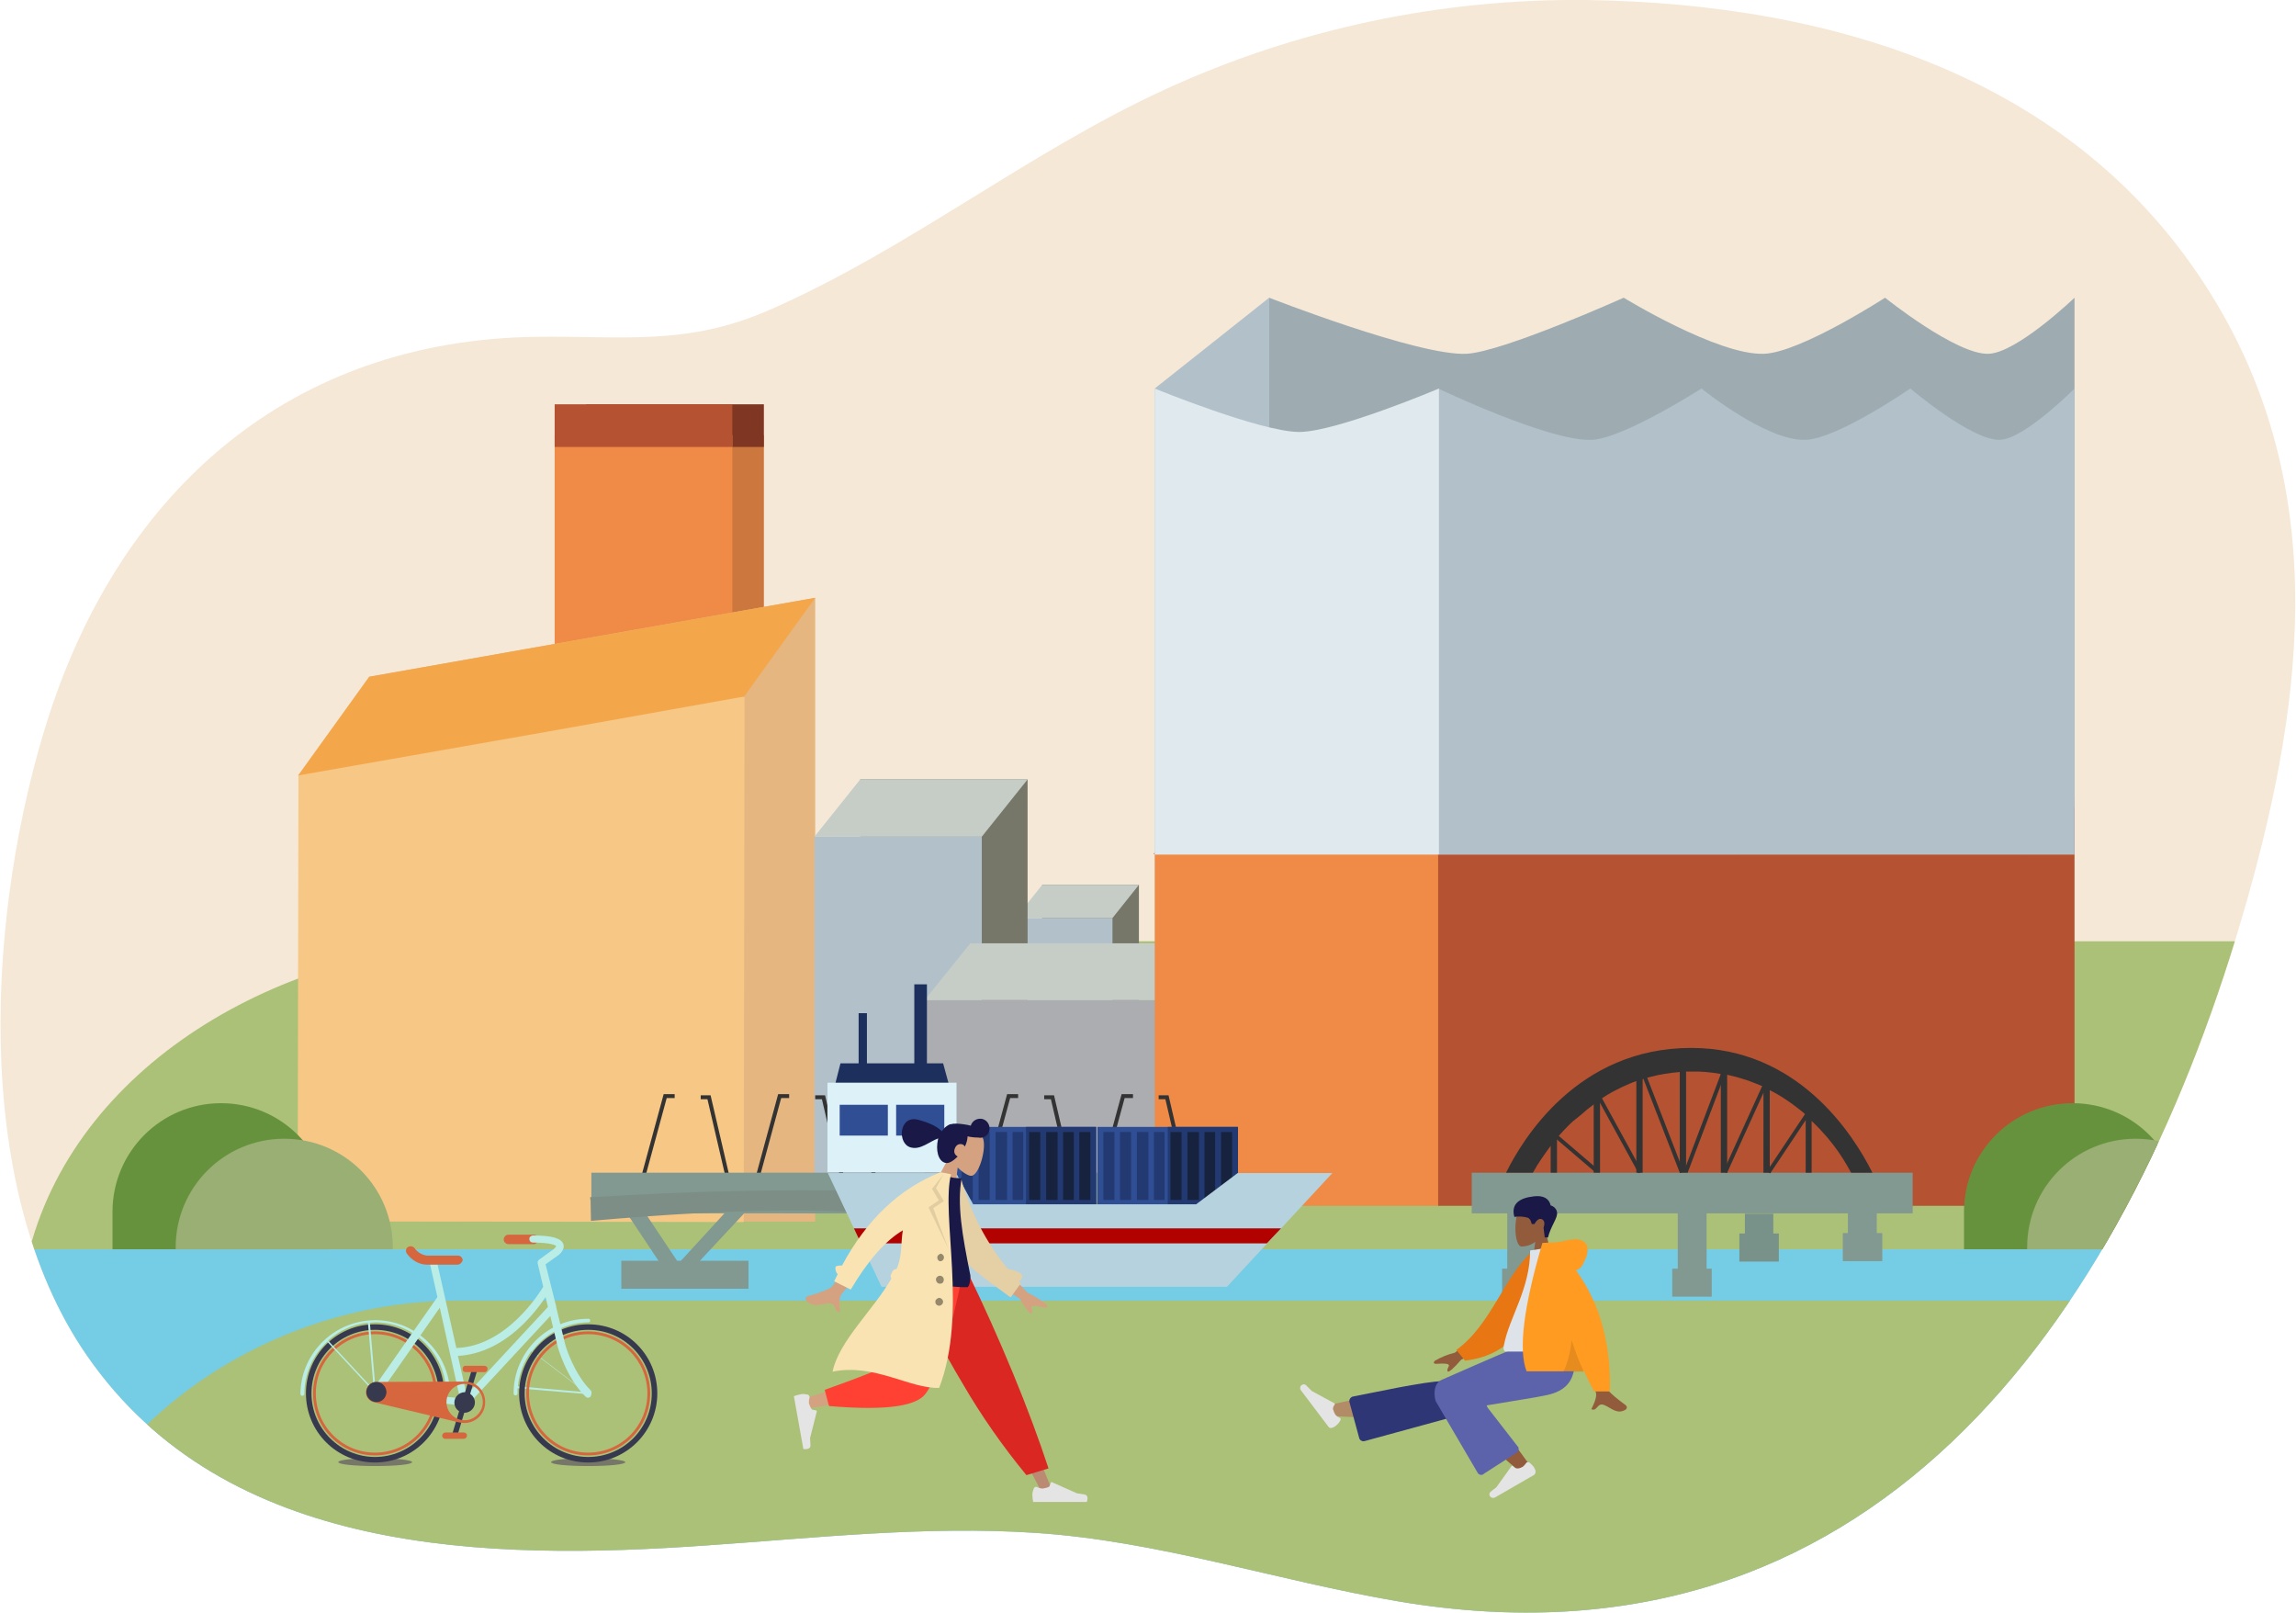 <?xml version="1.0" encoding="utf-8"?>
<!-- Generator: Adobe Illustrator 23.0.3, SVG Export Plug-In . SVG Version: 6.00 Build 0)  -->
<svg version="1.1" id="圖層_1" xmlns="http://www.w3.org/2000/svg" xmlns:xlink="http://www.w3.org/1999/xlink" x="0px" y="0px"
	 viewBox="0 0 581.6 408.4" style="enable-background:new 0 0 581.6 408.4;" xml:space="preserve">
<style type="text/css">
	.st0{fill:#F6E8D7;}
	.st1{clip-path:url(#SVGID_2_);}
	.st2{fill:#ABC178;}
	.st3{fill:#CC773E;}
	.st4{fill:#7F3724;}
	.st5{fill:#EF8B46;}
	.st6{fill:#B55232;}
	.st7{fill:#E5B67F;}
	.st8{fill:#74CCE5;}
	.st9{fill:#767769;}
	.st10{fill:#B1C0C9;}
	.st11{fill:#C6CDC7;}
	.st12{fill:#ABADB0;}
	.st13{fill:#99432B;}
	.st14{fill:#F6C785;}
	.st15{fill:#9EACB2;}
	.st16{fill:#E0E9ED;}
	.st17{fill:#67923D;}
	.st18{fill:#99AF74;}
	.st19{fill:#F4A64A;}
	.st20{fill:none;}
	.st21{fill:none;stroke:#333333;stroke-miterlimit:10;}
	.st22{fill:#819990;}
	.st23{fill:#7D8E86;}
	.st24{fill-rule:evenodd;clip-rule:evenodd;fill:#1D305D;}
	.st25{fill:#304E94;}
	.st26{fill:#223971;}
	.st27{fill-rule:evenodd;clip-rule:evenodd;fill:#223971;}
	.st28{fill-rule:evenodd;clip-rule:evenodd;fill:#16223E;}
	.st29{fill-rule:evenodd;clip-rule:evenodd;fill:#B5D2DE;}
	.st30{fill:#DCF1F8;}
	.st31{fill-rule:evenodd;clip-rule:evenodd;fill:#304E94;}
	.st32{fill-rule:evenodd;clip-rule:evenodd;fill:#B10200;}
	.st33{fill:#333333;}
	.st34{fill:#799289;}
	.st35{fill-rule:evenodd;clip-rule:evenodd;fill:#915B3C;}
	.st36{fill-rule:evenodd;clip-rule:evenodd;fill:#191847;}
	.st37{fill-rule:evenodd;clip-rule:evenodd;fill:#B28B67;}
	.st38{fill-rule:evenodd;clip-rule:evenodd;fill:#2F3676;}
	.st39{fill-rule:evenodd;clip-rule:evenodd;fill:#E4E4E4;}
	.st40{fill-rule:evenodd;clip-rule:evenodd;fill:#5C63AB;}
	.st41{fill-rule:evenodd;clip-rule:evenodd;fill:#E87613;}
	.st42{fill-rule:evenodd;clip-rule:evenodd;fill:#DDE3E9;}
	.st43{fill-rule:evenodd;clip-rule:evenodd;fill:#FF9B21;}
	.st44{fill-rule:evenodd;clip-rule:evenodd;fill-opacity:0.1;}
	.st45{fill:#D6663E;}
	.st46{fill:#B9EDE6;}
	.st47{fill:#37394E;}
	.st48{fill-rule:evenodd;clip-rule:evenodd;fill:#D4A181;}
	.st49{fill-rule:evenodd;clip-rule:evenodd;fill:#BA8B72;}
	.st50{fill-rule:evenodd;clip-rule:evenodd;fill:#DB2721;}
	.st51{fill-rule:evenodd;clip-rule:evenodd;fill:#FF4133;}
	.st52{fill-rule:evenodd;clip-rule:evenodd;fill:#E5CFA5;}
	.st53{fill-rule:evenodd;clip-rule:evenodd;fill:#F9E3B2;}
	.st54{fill-rule:evenodd;clip-rule:evenodd;fill-opacity:0.4;}
</style>
<g id="Layer_2">
	<g id="Layer_1-2">
		<path id="Path_160-2" class="st0" d="M12.4,181.2c-15.5,48.1-20.3,118.9,9.6,162.1c35.1,50.8,101.7,52,157,48.1
			c27.6-1.9,55.4-5,83-3.2c31.4,2,61.6,12.2,92.4,17.4c119,20,183.1-70,213.4-172.8c15.3-52,23-106.4-6.1-155.6
			C527.9,20,465,0.9,401.9,0C365-0.4,328.5,7.3,295,22.7c-34.8,16-64.9,40.4-100.1,55.8c-21,9.2-36.9,6.5-59.2,6.8
			C73.7,86.2,31,123.9,12.4,181.2z"/>
		<g>
			<defs>
				<path id="SVGID_1_" d="M12.4,181.2c-15.5,48.1-20.3,118.9,9.6,162.1c35.1,50.8,101.7,52,157,48.1c27.6-1.9,55.4-5,83-3.2
					c31.4,2,61.6,12.2,92.4,17.4c119,20,183.1-70,213.4-172.8c15.3-52,23-106.4-6.1-155.6C527.9,20,465,0.9,401.9,0
					C365-0.4,328.5,7.3,295,22.7c-34.8,16-64.9,40.4-100.1,55.8c-21,9.2-36.9,6.5-59.2,6.8C73.7,86.2,31,123.9,12.4,181.2z"/>
			</defs>
			<clipPath id="SVGID_2_">
				<use xlink:href="#SVGID_1_"  style="overflow:visible;"/>
			</clipPath>
			<g class="st1">
				<path class="st2" d="M7.5,316.4h574v-78H127.6C73.2,238.4,20.1,268.6,7.5,316.4C7.5,316.4,7.5,316.4,7.5,316.4z"/>
				<g id="building2">
					<polygon class="st3" points="193.5,158.6 148.5,163.4 148.5,110.2 193.5,110.2 					"/>
					<rect x="148.5" y="102.4" class="st4" width="45" height="10.8"/>
					<polygon class="st5" points="185.5,158.6 140.5,163.4 140.5,110.2 185.5,110.2 					"/>
					<rect x="140.5" y="102.4" class="st6" width="45" height="10.8"/>
				</g>
				<polygon class="st7" points="206.5,151.4 93.5,171.4 93.5,309.4 206.5,309.4 				"/>
				<rect x="7.5" y="316.4" class="st8" width="560" height="98"/>
				<path class="st2" d="M7.5,413.4h518v-84H115.9C66.8,329.4,18.9,361.8,7.5,413.4C7.5,413.3,7.5,413.3,7.5,413.4z"/>
				<rect x="264" y="224.1" class="st9" width="24.5" height="61.3"/>
				<rect x="257.3" y="232.5" class="st10" width="24.5" height="53"/>
				<polygon class="st11" points="288.5,224.1 264,224.1 257.3,232.5 281.8,232.5 				"/>
				<g id="building3">
					<rect x="217.9" y="197.4" class="st9" width="42.4" height="106"/>
					<rect x="206.3" y="211.9" class="st10" width="42.4" height="91.5"/>
					<polygon class="st11" points="260.3,197.4 217.9,197.4 206.3,211.9 248.7,211.9 					"/>
				</g>
				<rect x="234.2" y="253.3" class="st12" width="60.7" height="50.1"/>
				<polygon class="st11" points="306.5,238.9 245.8,238.9 234.2,253.3 294.9,253.3 				"/>
				<polygon class="st13" points="525.5,201.9 303.8,201.9 292.2,216.3 525.5,216.4 				"/>
				<rect x="292.5" y="216.4" class="st5" width="72" height="89"/>
				<rect x="364.3" y="216.4" class="st6" width="161.2" height="89"/>
				<path class="st14" d="M188.6,176.5c0,0-42.2-2.4-56-0.1c-14.9,2.5-57,19.9-57,19.9l-0.2,113l113,0.2L188.6,176.5z"/>
				<g id="building1">
					<polygon class="st10" points="292.5,216.4 321.5,207.4 321.5,75.4 292.5,98.4 					"/>
					<path class="st15" d="M525.5,204.4h-204v-129c0,0,37.8,14.8,50,14.2c9.3-0.5,39.8-14.2,39.8-14.2s24,14.7,35.6,14.2
						c9.3-0.4,30.6-14.2,30.6-14.2s18.1,14.5,26.2,14.2c7.2-0.2,21.8-14.2,21.8-14.2L525.5,204.4z"/>
					<path class="st10" d="M525.5,216.4H364.3v-118c0,0,28.5,13.6,39,13c8-0.4,27.7-13,27.7-13s16.5,13.4,26.4,13
						c8.1-0.3,26.5-13,26.5-13s15.7,13.3,22.7,13c6.2-0.2,18.9-13,18.9-13L525.5,216.4z"/>
					<path class="st16" d="M364.5,216.4h-72v-118c0,0,26.9,11,36.6,11c9.4,0,35.4-11,35.4-11L364.5,216.4z"/>
				</g>
				<path class="st17" d="M56,279.4L56,279.4c15.2,0,27.5,12.3,27.5,27.5v9.5l0,0h-55l0,0v-9.5C28.5,291.7,40.8,279.4,56,279.4z"/>
				<path class="st18" d="M72,288.4L72,288.4c15.2,0,27.5,12.3,27.5,27.5v0.5l0,0h-55l0,0v-0.5C44.5,300.7,56.8,288.4,72,288.4z"/>
				<path class="st17" d="M525,279.4L525,279.4c15.2,0,27.5,12.3,27.5,27.5v9.5l0,0h-55l0,0v-9.5C497.5,291.7,509.8,279.4,525,279.4
					z"/>
				<path class="st18" d="M541,288.4L541,288.4c15.2,0,27.5,12.3,27.5,27.5v0.5l0,0h-55l0,0v-0.5C513.5,300.7,525.8,288.4,541,288.4
					z"/>
				<polygon class="st19" points="206.5,151.4 93.5,171.4 75.5,196.4 138.1,185.4 188.5,176.4 				"/>
				<path id="Path_160-3" class="st20" d="M12.5,180.4c-15.7,48-20.6,118.8,9.2,162.2c35,50.9,101.6,52.2,156.9,48.6
					c27.6-1.8,55.4-4.8,83-3c31.4,2.1,61.5,12.4,92.4,17.6c119,20.4,183.3-69.5,213.8-172.2c15.4-52,23.3-106.4-5.7-155.6
					C528.4,20.6,465.6,1.3,402.4,0.3c-36.9-0.5-73.4,7.1-106.9,22.4c-34.8,15.9-65,40.3-100.3,55.5c-21.1,9.1-37,6.4-59.2,6.7
					C74,85.6,31.2,123.2,12.5,180.4z"/>
				<g>
					<path class="st21" d="M162.9,298.2l5.6-20.6h2.4"/>
					<path class="st21" d="M184.4,298.5l-4.8-20.6h-2.1"/>
					<path class="st21" d="M191.9,298.2l5.6-20.6h2.4"/>
					<path class="st21" d="M213.4,298.5l-4.8-20.6h-2.1"/>
					<path class="st21" d="M220.9,298.2l5.6-20.6h2.4"/>
					<path class="st21" d="M242.4,298.5l-4.8-20.6h-2.1"/>
					<path class="st21" d="M249.9,298.2l5.6-20.6h2.4"/>
					<path class="st21" d="M271.4,298.5l-4.8-20.6h-2.1"/>
					<path class="st21" d="M278.9,298.2l5.6-20.6h2.5"/>
					<path class="st21" d="M300.4,298.5l-4.8-20.6h-2.1"/>
					<polygon class="st22" points="311.5,307.3 311.5,297 301.6,297 296.1,297 291.7,297 290.1,297 286.1,297 284.5,297 281.1,297 
						279.5,297 275.4,297 273.7,297 269.9,297 268.3,297 264.5,297 262.9,297 259.1,297 257.5,297 254.1,297 252.5,297 248.5,297 
						246.9,297 243.1,297 241.5,297 237.9,297 236.3,297 232.3,297 230.7,297 227.3,297 225.6,297 221.7,297 220.1,297 215.5,297 
						208.7,297 149.8,297 149.8,307.3 158.8,307.3 166.8,319.3 157.4,319.3 157.4,326.4 167.4,326.4 167.4,319.3 171.5,319.3 
						163.5,307.3 183.5,307.3 172.5,319.3 166.5,319.3 166.5,326.4 189.6,326.4 189.6,319.3 177.3,319.3 188.5,307.3 298.5,307.4 
						288.1,315.3 291.5,315.4 293.8,321.4 303.8,321.4 303.8,314.3 294.5,314.4 303.4,307.3 					"/>
					<polyline class="st22" points="272,307.4 284,314.4 272.6,314.4 272.6,321.5 294.5,321.5 294.5,314.4 290.2,314.4 278.2,307.4 
											"/>
					<path class="st23" d="M149.5,303.2c11.8-0.6,23.5-1.3,35.3-1.5c24-0.6,47.7-0.1,71.6,1.6c17.9,1.3,36.5,2.2,54-0.4l1.1-0.2v4.5
						c0,0.4-13,1.3-14.2,1.3c-5.6,0.4-11.1,0.4-16.7,0.7c-14.5,0.9-29.1,0.1-43.5-0.9c-10.6-0.8-21.3-1.6-32-1.7
						c-18.6-0.2-37.1,1-55.4,2.6l-0.1-5.3C149.5,303.9,149.5,303.2,149.5,303.2z"/>
				</g>
				<path id="Path_160-4" class="st20" d="M12.4,181.2c-15.5,48.1-20.3,118.9,9.6,162.1c35.1,50.8,101.7,52,157,48.1
					c27.6-1.9,55.4-5,83-3.2c31.4,2,61.6,12.2,92.4,17.4c119,20,183.1-70,213.4-172.8c15.3-52,23-106.4-6.1-155.6
					C527.9,20,465,0.9,401.9,0C365-0.4,328.5,7.3,295,22.7c-34.8,16-64.9,40.4-100.1,55.8c-21,9.2-36.9,6.5-59.2,6.8
					C73.7,86.2,31,123.9,12.4,181.2z"/>
				<g id="ship">
					<polygon class="st24" points="212.9,269.3 217.5,269.3 217.5,256.6 219.6,256.6 219.6,269.3 231.6,269.3 231.6,249.3 
						234.8,249.3 234.8,269.3 238.9,269.3 240.4,274.8 211.5,274.8 					"/>
					<rect x="242.1" y="285.4" class="st25" width="35.5" height="19.9"/>
					<rect x="259.9" y="285.4" class="st26" width="17.8" height="19.9"/>
					<path class="st27" d="M243.6,286.7h2.8v17.2h-2.8V286.7z M247.9,286.7h2.8v17.2h-2.8V286.7z M252.2,286.7h2.9v17.2h-2.9
						L252.2,286.7L252.2,286.7z M256.5,286.7h2.7v17.2h-2.7L256.5,286.7L256.5,286.7z M260.7,286.7h2.8v17.2h-2.8V286.7z M265,286.7
						h2.9v17.2H265V286.7z M269.3,286.7h2.7v17.2h-2.7V286.7z M273.4,286.7h2.8v17.2h-2.8V286.7z"/>
					<path class="st28" d="M260.7,286.7h2.8v17.2h-2.8V286.7z M265,286.7h2.9v17.2H265V286.7z M269.3,286.7h2.7v17.2h-2.7V286.7z
						 M273.4,286.7h2.8v17.2h-2.8V286.7z"/>
					<rect x="278" y="285.4" class="st25" width="35.5" height="19.9"/>
					<rect x="295.8" y="285.4" class="st26" width="17.8" height="19.9"/>
					<path class="st27" d="M279.5,286.7h2.8v17.2h-2.8V286.7z M283.7,286.7h2.8v17.2h-2.8V286.7z M288,286.7h2.9v17.2H288V286.7z
						 M292.3,286.7h2.7v17.2h-2.7V286.7z M296.5,286.7h2.8v17.2h-2.8V286.7z M300.8,286.7h2.9v17.2h-2.9V286.7z M305.1,286.7h2.7
						v17.2h-2.7V286.7z M309.3,286.7h2.8v17.2h-2.8L309.3,286.7z"/>
					<path class="st28" d="M296.5,286.7h2.8v17.2h-2.8V286.7z M300.8,286.7h2.9v17.2h-2.9V286.7z M305.1,286.7h2.7v17.2h-2.7V286.7z
						 M309.3,286.7h2.8v17.2h-2.8V286.7z"/>
					<polygon class="st29" points="337.5,297.1 313.5,297.1 303,305 246.5,305 242.2,297.1 209.7,297.1 223.3,325.9 310.8,325.9 
											"/>
					<rect x="209.6" y="274.2" class="st30" width="32.7" height="22.7"/>
					<path class="st31" d="M212.7,279.8h12.2v7.8h-12.2V279.8z M227,279.8h12.2v7.8H227V279.8z"/>
					<polygon class="st32" points="216.3,311.1 218.1,314.9 320.9,314.9 324.5,311.1 					"/>
				</g>
				<polygon class="st22" points="484.5,307.3 484.5,297 474.6,297 469.1,297 464.7,297 463.1,297 459.1,297 457.5,297 454.1,297 
					452.5,297 448.4,297 446.7,297 442.9,297 441.3,297 437.5,297 435.9,297 432.1,297 430.5,297 427.1,297 425.5,297 421.5,297 
					419.9,297 416.1,297 414.5,297 410.9,297 409.3,297 405.3,297 403.7,297 400.3,297 398.6,297 394.7,297 393,297 388.5,297 
					381.7,297 372.8,297 372.8,307.3 381.8,307.3 381.8,321.3 380.5,321.3 380.5,328.4 390.4,328.4 390.4,321.3 389.1,321.3 
					389.1,307.3 425,307.3 425,321.3 423.6,321.3 423.6,328.4 433.6,328.4 433.6,321.3 432.3,321.3 432.3,307.3 468.1,307.3 
					468.1,312.3 466.8,312.3 466.8,319.4 476.8,319.4 476.8,312.3 475.4,312.3 475.4,307.3 				"/>
				<path class="st33" d="M400.3,282.5c1.1-1,2.2-1.9,3.4-2.8V297h1.6v-18.5c1.3-0.9,2.6-1.7,4-2.4l1.6-0.8c1.1-0.5,2.4-1.1,3.6-1.5
					V297h1.6v-23.7c1.2-0.4,2.5-0.7,3.8-1l1.6-0.3c1.3-0.2,2.6-0.4,4-0.5V297h1.6v-25.6c0.5,0,1,0,1.5,0s1.3,0,1.9,0l1.6,0.1
					c1.3,0.1,2.6,0.3,3.8,0.5v25h1.6v-24.8c1.3,0.3,2.6,0.6,3.8,1l1.6,0.5c1.3,0.5,2.6,1,3.8,1.5V297h1.6v-20.9
					c1.4,0.7,2.8,1.5,4.1,2.4l1.6,1.1c1.2,0.9,2.4,1.8,3.4,2.7V297h1.5v-13.1c1.4,1.3,2.7,2.7,4,4.2l1.6,2c1.7,2.2,3.1,4.5,4.4,6.9
					h5.4c-5-10-19-31.6-45.9-31.6c-28.9,0-42.8,23.3-46.9,31.6h6.8c1.3-2.4,2.9-4.6,4.5-6.8v6.8h1.6v-8.8c1.3-1.5,2.6-2.9,4-4.2"/>
				<polyline class="st34" points="442,307.4 442,312.4 440.6,312.4 440.6,319.5 450.6,319.5 450.6,312.4 449.2,312.4 449.2,307.4 
									"/>
				<line class="st21" x1="416.5" y1="272.4" x2="426" y2="296.9"/>
				<line class="st21" x1="427" y1="296.9" x2="437.5" y2="269.2"/>
				<line class="st21" x1="437" y1="296.9" x2="447" y2="274.9"/>
				<line class="st21" x1="448" y1="296.9" x2="458" y2="281.9"/>
				<line class="st21" x1="415.5" y1="296.9" x2="404" y2="275.9"/>
				<line class="st21" x1="404.4" y1="296.5" x2="392" y2="285.9"/>
				<g id="Head_Front_Short-2">
					<g id="Head-2">
						<path class="st35" d="M391.7,312.3c1.1-1.2,1.7-2.8,1.7-4.5c-0.3-4.9-7.2-3.9-8.6-1.4s-1.2,8.8,0.5,9.3c1.3,0,2.6-0.4,3.6-1.2
							l-0.9,6.6h5.5L391.7,312.3z"/>
					</g>
					<path id="Hair-2" class="st36" d="M392.1,313.5c0.7-3,2.6-5.1,2.3-6.5c-0.1-0.8-0.8-1.5-1.6-1.7c-0.4-1.8-1.9-2.6-4.3-2.3
						c-3.6,0.4-5.8,1.9-4.9,5.2c1.1-0.2,2.3-0.1,3.4,0.2c0.5,0.2,0.8,0.7,1,1.6h0.7c0.6-1.1,1.3-1.5,1.9-1.2s0.8,1,0.4,2.1l0.3,2.5
						H392.1z"/>
				</g>
				<path id="LegLower" class="st37" d="M337.6,357.8c0,0.5,0.5,0.9,1,0.9c4.8,0.3,9.7,0.3,14.5-0.1c5.3-0.6,10-1.2,11.6-1.6
					c4-0.9,2-6.4-0.1-6.4c-3.2,0-12,1.7-26.4,4.9c-0.5,0.1-0.9,0.6-0.8,1.1L337.6,357.8z"/>
				<path id="LegLower-2" class="st38" d="M344.3,364.2c0.1,0.5,0.7,0.9,1.2,0.8c0,0,0.1,0,0.1,0l21.2-5.8c4.2-0.9,1-9.4-1.3-9.4
					c-4.5,0-18.5,3.1-22.8,3.9c-0.5,0.1-0.9,0.6-0.9,1.1c0,0.1,0,0.1,0,0.2L344.3,364.2z"/>
				<g id="Lower-Leg">
					<path id="LegLower-3" class="st35" d="M387.8,371.5c-3.4-4.8-7-9.5-10.9-13.9c-1-1-1.9-1.9-2.7-2.8c-2.6-2.6-7.7,1.7-5.1,4.1
						c6.4,5.8,15.8,13.7,16.5,14.4C386.7,374.3,388.9,373,387.8,371.5z"/>
				</g>
				<g id="Accessories_Shoe_Flat-Sneaker-3">
					<path id="shoe-3" class="st39" d="M387.4,370.4c0.4,0.3,0.8,0.7,1.1,1.1c0.1,0.2,0.3,0.5,0.4,0.8c0.2,0.5,0,1.1-0.4,1.3
						l-9.7,5.6c-0.5,0.3-1.1,0.2-1.4-0.3c-0.1-0.1-0.1-0.2-0.1-0.3c-0.1-0.3,0.1-0.6,0.3-0.8c0.5-0.4,1-0.8,1.3-1
						c0.1-0.1,0.1-0.1,0.2-0.2l3.8-5.3c0.1-0.1,0.2-0.1,0.3,0l0,0l0.5,0.4c0.2,0.2,0.5,0.2,0.8,0.2c0.4,0,0.8-0.2,1.2-0.4
						c0.4-0.3,0.7-0.7,1-1.1l0,0C386.9,370.3,387.2,370.3,387.4,370.4C387.4,370.4,387.4,370.4,387.4,370.4L387.4,370.4z"/>
				</g>
				<g id="Accessories_Shoe_Flat-Sneaker-4">
					<path id="shoe-4" class="st39" d="M339.5,359.8c-0.3,0.5-0.6,0.9-1,1.2c-0.2,0.2-0.5,0.4-0.8,0.5c-0.5,0.3-1,0.2-1.3-0.3
						l-6.8-9c-0.4-0.4-0.3-1.1,0.1-1.4c0.1,0,0.1-0.1,0.2-0.1c0.3-0.2,0.8-0.1,1,0.2l1.2,1.2l0.2,0.2l5.7,3.1
						c0.1,0.1,0.2,0.2,0.1,0.3l0,0l-0.3,0.5c-0.1,0.2-0.2,0.5-0.1,0.8c0.1,0.4,0.3,0.8,0.5,1.2c0.3,0.4,0.7,0.7,1.2,0.9l0,0
						C339.6,359.2,339.7,359.5,339.5,359.8L339.5,359.8z"/>
				</g>
				<path id="Leg-and-Butt" class="st40" d="M376.8,355.9c7.1-1.2,11.8-1.9,14.2-2.4c6.8-1.2,8.8-4.9,7.6-12.9H386
					c-1.7,0.5-8.6,3.5-20.9,8.9c-2.2,1.1-1.8,4.3-1.4,5.4l10.6,18.1c0.3,0.5,0.9,0.7,1.4,0.4c0,0,0.1,0,0.1-0.1l8.4-5.4
					c0.5-0.3,0.6-0.9,0.4-1.4c0-0.1-0.1-0.1-0.1-0.1l-7.6-9.8l-0.1-0.2C376.5,356.1,376.6,355.9,376.8,355.9z"/>
				<g id="Body_Hoodie">
					<path id="Skin-2" class="st35" d="M375.9,337.2l-7.4,5.4c-1.7,0.4-3.4,1.1-5,2c-0.3,0.3-0.7,0.9,0.6,0.8s2.7-0.1,2.9,0.3
						s-0.6,1-0.3,1.6c0.2,0.4,1.4-0.6,3.5-3l7.3-3L375.9,337.2z M404.2,337.2h-4.8c3,9.6,4.6,14.7,4.8,15.3c0.5,1.3-0.6,3.3-1.1,4.4
						c1.6,0.7,1.4-1.9,3.4-1c1.8,0.8,3.2,2.4,5.3,1.1c0.3-0.2,0.5-0.8-0.1-1.2c-1.7-1.2-4.1-3.2-4.5-3.9
						C406.7,351.1,405.7,346.2,404.2,337.2L404.2,337.2z"/>
					<path id="Coat-Back" class="st41" d="M390.4,317.1l-2-0.4c-7.4,6.4-10.5,18.7-19.5,25.2l2.2,2.7
						C386.9,342.8,390.8,327.8,390.4,317.1z"/>
					<path id="Shirt-2" class="st42" d="M399.2,342.3h-17.7c-0.8,0-0.7-1.2-0.5-1.8c1.3-6.8,6.6-14.1,6.6-23.8l5.1-0.8
						C396.9,322.8,398.3,331.1,399.2,342.3z"/>
					<path id="Coat-Front-2" class="st43" d="M399.2,321.7c0.8-0.2,1.5-0.8,1.8-1.6c2-3.5,1.2-5.5-0.8-6.1s-4,0.7-7.3,0.7
						c-0.2,0-0.3,0-0.5,0l-1.7,0.1c-4.8,16.3-6.1,27.1-4,32.5h14.6c0.7,1.7,1.6,3.4,2.5,5.1h4C408.1,340.4,405.3,330.1,399.2,321.7z
						"/>
					<path id="Shade" class="st44" d="M398.1,339.4c-0.4,3.7-1.2,6.3-2.1,8h5.2C400.1,345.1,399.1,342.5,398.1,339.4z"/>
				</g>
				<g id="bicycle">
					<path class="st45" d="M135.2,315.1h-6.4c-0.6,0-1.2-0.5-1.2-1.2c0-0.6,0.5-1.2,1.2-1.2c0,0,0,0,0,0h6.4c0.6,0,1.2,0.5,1.2,1.2
						C136.3,314.5,135.8,315.1,135.2,315.1C135.2,315.1,135.2,315.1,135.2,315.1z"/>
					<path class="st46" d="M149,334.9c0.3,0,0.5-0.1,0.5-0.4c0-0.3-0.1-0.5-0.4-0.5c0,0-0.1,0-0.1,0c-10.4,0-18.9,8.5-18.9,18.9
						c0,0.3,0.2,0.5,0.5,0.5s0.5-0.2,0.5-0.5c0-0.4,0-0.9,0-1.3l17.9,1.5l0,0h0.1l0,0v0l0,0l0,0l0,0l0,0l0,0l0,0l0,0l0,0l0,0l0,0
						l-14.3-10.9C138.1,337.7,143.4,335,149,334.9z M148.3,352.6l-17.1-1.5c0.3-3.2,1.5-6.3,3.4-8.9L148.3,352.6z"/>
					<path class="st9" d="M104.4,370.3c0,0.6-4.2,1-9.3,1s-9.4-0.4-9.4-1s4.2-1,9.4-1S104.4,369.8,104.4,370.3z"/>
					<path class="st9" d="M158.4,370.3c0,0.6-4.2,1-9.4,1s-9.4-0.4-9.4-1s4.2-1,9.4-1S158.4,369.8,158.4,370.3z"/>
					<path class="st47" d="M95,370.4c-9.7,0-17.5-7.8-17.5-17.5c0-9.7,7.8-17.5,17.5-17.5s17.5,7.8,17.5,17.5c0,0,0,0,0,0
						C112.5,362.5,104.7,370.4,95,370.4z M95,336.8c-8.9,0-16.1,7.2-16.1,16.1S86.2,369,95,369s16.1-7.2,16.1-16.1
						C111.1,344,103.9,336.8,95,336.8z"/>
					<path class="st45" d="M95,368.6c-8.7,0-15.7-7-15.7-15.7s7-15.7,15.7-15.7s15.7,7,15.7,15.7c0,0,0,0,0,0
						C110.7,361.6,103.7,368.6,95,368.6z M95,337.9c-8.3,0-15,6.7-15,15s6.7,15,15,15s15-6.7,15-15S103.3,337.9,95,337.9z"/>
					<path class="st47" d="M149,370.4c-9.7,0-17.5-7.8-17.5-17.5s7.8-17.5,17.5-17.5c9.7,0,17.5,7.8,17.5,17.5c0,0,0,0,0,0
						C166.5,362.5,158.7,370.4,149,370.4z M149,336.8c-8.9,0-16.1,7.2-16.1,16.1S140.2,369,149,369c8.9,0,16.1-7.2,16.1-16.1
						C165.1,344,157.9,336.8,149,336.8z"/>
					<path class="st45" d="M149,368.6c-8.7,0-15.7-7-15.7-15.7c0-8.7,7-15.7,15.7-15.7c8.7,0,15.7,7,15.7,15.7l0,0
						C164.7,361.6,157.7,368.6,149,368.6z M149,337.9c-8.3,0-15,6.7-15,15s6.7,15,15,15s15-6.7,15-15S157.3,337.9,149,337.9z"/>
					<path class="st46" d="M149.7,352.2c-4.3-4.2-6.4-11.2-6.5-11.6l-2.3-9.5c0-0.1,0-0.1,0-0.2l-2.7-10.7l3.1-2.2
						c0.2-0.1,1.9-1.4,1.4-2.9s-2.9-2.2-7.8-2.2c-0.5,0.1-0.9,0.5-0.8,1c0,0.4,0.4,0.8,0.8,0.8c5.1,0,5.9,0.8,6,0.9
						c-0.2,0.3-0.4,0.6-0.7,0.8l-3.6,2.6c-0.3,0.2-0.5,0.6-0.4,1l1.4,5.9c-0.8,1.3-9.2,15.1-22,15.5l-5-22.2
						c-0.1-0.5-0.6-0.8-1.1-0.7c-0.5,0.1-0.8,0.6-0.7,1.1l2,8.9l-16.6,23.7l0,0v0.1c0,0,0,0.1,0,0.1v0.1c0,0,0,0.1,0,0.1l0,0l0,0
						c0,0,0,0.1,0,0.1v0.2c0,0,0,0.1,0,0.1s0,0.1,0,0.1c0,0,0,0.1,0,0.1c0,0,0,0.1,0,0.1c0,0,0,0.1,0,0.1l0.1,0.1l0.1,0.1l0.1,0.1
						l0,0h0.1l0,0l0.2,0.1l0,0h0.2l0,0l22.7,2.2h0.1h0.2h0.1h0.1l0,0l0,0l0.1,0l0,0l0,0l0.1-0.1l0,0l0,0l21-22.6l1.9,7.9l0,0
						c0.1,0.3,2.2,7.8,7,12.5c0.2,0.2,0.4,0.3,0.6,0.3c0.3,0,0.5-0.1,0.7-0.3C149.8,353.3,150,352.7,149.7,352.2
						C149.7,352.3,149.7,352.2,149.7,352.2z M116.5,354.1l-19.8-1.9l14.7-21L116.5,354.1z M118.2,353.2l-2.2-9.8
						c5.8-0.3,11.6-3.1,16.8-8.3c2-2,3.8-4.2,5.4-6.6l0.6,2.5L118.2,353.2z"/>
					<path class="st45" d="M115.8,320.3H108c-2-0.1-3.8-1.2-5-2.9c-0.3-0.5-0.2-1.3,0.4-1.6c0.5-0.3,1.2-0.2,1.6,0.3
						c0.7,1,1.8,1.7,3.1,1.9h7.9c0.6,0,1.2,0.5,1.2,1.2C117,319.8,116.5,320.3,115.8,320.3L115.8,320.3z"/>
					<path class="st47" d="M119.1,353l1.8-6l-1.3-0.4l-1.8,6h-0.1c-1.4,0-2.6,1.2-2.6,2.6c0,0.9,0.4,1.7,1.2,2.2l-1.8,6l1.3,0.4
						l1.8-6h0.1c1.4,0,2.6-1.2,2.6-2.6C120.3,354.3,119.8,353.5,119.1,353L119.1,353z"/>
					<path class="st45" d="M122.6,347.5h-4.7c-0.5,0-0.8-0.5-0.7-0.9c0-0.4,0.3-0.7,0.7-0.7h4.7c0.5,0,0.9,0.3,0.9,0.7
						c0,0.5-0.3,0.9-0.7,0.9C122.7,347.5,122.7,347.5,122.6,347.5z"/>
					<path class="st45" d="M117.5,364.4h-4.7c-0.5,0-0.8-0.4-0.8-0.8s0.4-0.8,0.8-0.8l0,0h4.7c0.5,0,0.8,0.4,0.8,0.8
						S117.9,364.4,117.5,364.4z"/>
					<path class="st46" d="M113.9,351c-1.3-10.4-10.8-17.8-21.2-16.5c-9.4,1.2-16.5,9.1-16.6,18.5c0,0.3,0.2,0.5,0.5,0.5
						s0.5-0.2,0.5-0.5c0-5,2.1-9.8,5.8-13.2l12.1,13l0,0h0.1l0,0H95h0.2l0,0l0,0l0,0l0,0l0,0l0,0l0,0l0,0L93.7,335
						c0.4,0,0.9-0.1,1.3-0.1c9.2,0,17,7,17.9,16.1c0,0.3,0.3,0.4,0.5,0.4c0,0,0,0,0,0C113.7,351.5,113.9,351.3,113.9,351z M94.7,352
						l-11.6-12.5c2.8-2.5,6.3-4.1,10.1-4.5L94.7,352z"/>
					<path class="st45" d="M117.7,349.9L117.7,349.9L95.3,350c-1.4,0-2.6,1.2-2.6,2.6c0,1.2,0.8,2.2,1.9,2.5l21.5,5.1l0,0
						c0.5,0.1,1,0.2,1.5,0.2c2.9,0,5.3-2.3,5.3-5.3S120.6,349.9,117.7,349.9C117.7,349.9,117.7,349.9,117.7,349.9L117.7,349.9z
						 M117.7,359.7c-2.5,0-4.6-2-4.6-4.6c0-2.5,2-4.6,4.6-4.6c0,0,0,0,0,0l0,0c2.5,0,4.6,2,4.6,4.6
						C122.3,357.6,120.2,359.7,117.7,359.7z"/>
					<path class="st47" d="M97.9,352.5c0,1.4-1.1,2.6-2.5,2.6c-1.4,0-2.6-1.1-2.6-2.5c0-1.4,1.1-2.6,2.5-2.6c0,0,0,0,0.1,0
						C96.7,350,97.8,351.1,97.9,352.5z"/>
				</g>
				<g id="humaaans_standing-22">
					<g id="humaaan-12">
						<g id="Head_Front_Pony">
							<g id="Head">
								<path class="st48" d="M240.6,292.7c-0.8-1.5-1-3.3-0.5-5c1.7-4.9,8.3-1.9,9,0.9s-1.2,9.2-3.1,9.2c-0.7,0-2.1-0.8-3.4-2.1
									l-0.9,6.9l-5.6-1.5L240.6,292.7z"/>
							</g>
							<path id="hair" class="st36" d="M242.6,292.9c-1.1,1.1-2.3,1.9-3.2,1.6c-1.8-0.5-2.4-3.3-1.8-5.9c0-0.1,0-0.2,0.1-0.3
								c-2.3,0.8-4.5,3-7,2.3c-3.5-0.9-3-8.3,1.9-7c3.3,0.9,4.8,1.8,6,2.9c0.4-0.7,1-1.2,1.7-1.6c0.2-0.1,0.4-0.2,0.7-0.2
								c0.2,0,0.3-0.1,0.5-0.1c1.2-0.1,2.4,0.1,3.6,0.3l0.8,0.2c0.4-1.3,1.7-2,3-1.7c1.3,0.4,2,1.7,1.7,3c-0.3,1.2-1.6,2-2.8,1.7
								c-0.9,0-1.8-0.1-2.7-0.3c0,0.4-0.1,0.9-0.2,1.3c-0.1,0.4-0.3,0.9-0.5,1.3c-0.1-0.3-0.4-0.5-0.7-0.6c-0.8-0.2-1.5,0.2-1.8,1
								c0,0,0,0,0,0C241.5,291.7,241.8,292.5,242.6,292.9C242.6,292.9,242.6,292.9,242.6,292.9z"/>
						</g>
						<g id="Bottom_Standing_Jogging">
							<polygon id="Leg" class="st49" points="232.5,322.4 250.3,352.2 263.6,377.4 266.5,377.4 244.1,322.4 							"/>
							<g id="Accessories_Shoe_Flat-Sneaker">
								<path id="shoe" class="st39" d="M261.9,376.9c-0.2,0.5-0.4,1.1-0.4,1.6c0,0.6,0.1,1.3,0.2,1.9h13.6c0.4-1.2,0.1-1.8-0.6-1.9
									s-1.4-0.2-1.9-0.3l-6.3-2.8c-0.1-0.1-0.3,0-0.3,0.1c0,0,0,0,0,0l0,0l-0.4,1c-0.5,0.3-1.1,0.4-1.7,0.5c-0.5,0-1-0.2-1.5-0.4
									l0,0C262.3,376.5,262.1,376.6,261.9,376.9C262,376.9,262,376.9,261.9,376.9L261.9,376.9z"/>
							</g>
							<path id="Pant" class="st50" d="M260,373.6l5.6-1.7c-2.4-7.3-5.4-15.4-9-24.1s-7.4-17.2-11.4-25.4h-15.7
								c4.2,9.7,9,19.1,14.4,28.1C248.6,358.6,254,366.3,260,373.6z"/>
							<path id="Leg-2" class="st48" d="M231.2,322.4c-1.7,10.5-4.9,24-5.3,24.4s-7.6,2.8-22.1,7.4l0.6,2.5
								c17.3-2.5,26.5-4.4,27.4-5.8c1.4-2.1,8.4-18.4,11.1-28.5L231.2,322.4z"/>
							<path id="Pant-2" class="st51" d="M208.9,352l1.1,4.1c13,1.1,20.9,0.3,23.9-2.5c2.9-2.8,6.3-13.2,10-31.2h-15
								c-2.4,14.8-3.7,22.5-4,23.1S219.3,348.3,208.9,352z"/>
							<g id="Accessories_Shoe_Flat-Sneaker-2">
								<path id="shoe-2" class="st39" d="M204.6,353.2c-0.5-0.1-1.1-0.2-1.7-0.1c-0.6,0.1-1.2,0.3-1.8,0.5l2.4,13.4
									c1.2,0.1,1.8-0.2,1.8-0.9s-0.1-1.4-0.1-1.9l1.7-6.7c0-0.1,0-0.3-0.2-0.3l0,0l-1-0.2c-0.4-0.5-0.6-1-0.8-1.6
									c0-0.5,0-1,0.2-1.5l0,0C205,353.5,204.9,353.3,204.6,353.2L204.6,353.2z"/>
							</g>
						</g>
						<g id="Body_Trench-Coat">
							<path id="Skin" class="st48" d="M253.7,320.5l6.6,6.9c1.7,0.8,3.3,1.8,4.8,3c0.3,0.4,0.6,1-0.8,0.7s-2.7-0.6-3-0.2
								s0.5,1.1,0,1.7c-0.3,0.4-1.3-0.9-3-3.7l-6.9-4.4L253.7,320.5z M219.8,312.2l4,1.5c-6.5,8.8-10,13.4-10.5,13.9
								c-1,1.1-0.6,3.5-0.5,4.7c-1.8,0.1-0.7-2.4-3-2.2c-2.1,0.2-4,1.2-5.6-0.8c-0.2-0.2-0.3-0.9,0.6-1.1c2.1-0.5,5.2-1.7,5.8-2.2
								C211.4,325.2,214.5,320.6,219.8,312.2z"/>
							<path id="Back-Arm" class="st52" d="M255.3,321.4c1.1,0.1,2.1,0.5,3.1,1c0.5,0.3,0.7,0.9,0.4,1.5c-0.2,0.3-0.4,0.5-0.8,0.5
								c0.2,0.2,0.4,0.4,0.6,0.6l-2.6,3.6c-7.3-5.4-14.3-9.8-16.6-17c-0.8-2.4,0.9-9.9,1.3-12.7l2.7-0.6
								C245.7,306.8,249.8,314.7,255.3,321.4z"/>
							<path id="Shirt" class="st36" d="M227.4,322.9c7.3,2.1,13.2,3.2,17.6,3.1c0.6,0,0.9-2.3,0.8-3c-2.1-10.4-3.4-18-2.2-24.7
								c-1.3,0.2-2.6,0-3.7-0.5C233.9,304,230.3,311.6,227.4,322.9z"/>
							<path id="Coat-Front" class="st53" d="M225.8,323.8c-0.2-0.3-0.3-0.7-0.1-1l0.3-0.7c0.2-0.4,0.6-0.7,1.1-0.7
								c0.1-0.3,0.3-0.7,0.4-1c1-2.9,0.7-5.9,1.2-8.8c-4.4,2.6-8.8,7.6-13.2,15l-4.2-2.1c0.3-0.6,0.6-1.2,0.9-1.8
								c-0.5-0.4-0.8-1.8-0.4-2c0.5-0.2,1-0.2,1.5-0.2c6.3-11.7,14.6-19.5,24.9-23.6l1.3,0.2l1.4,0.3c-2.6,10.4,4.3,35.2-3,54.1
								c-7.3,0.3-16.5-6.3-27-4.1C212.5,339.6,221.4,331.6,225.8,323.8L225.8,323.8z"/>
							<polygon id="Shade-Lapel" class="st44" points="239,297.4 237.1,300.9 239.1,304.2 236.4,306 240.2,316.2 235.2,305.8 
								237.8,304 236.1,301.1 							"/>
							<path id="Buttons" class="st54" d="M238,319.4c-0.5-0.2-0.7-0.8-0.5-1.3c0.2-0.3,0.5-0.5,0.8-0.6c0.5,0.1,0.9,0.6,0.8,1.1
								C239,319.2,238.5,319.5,238,319.4z M238.2,325.1c-0.5,0.1-1-0.3-1.1-0.9c-0.1-0.5,0.3-1,0.9-1.1c0.2,0,0.4,0,0.5,0.1
								c0.5,0.2,0.7,0.8,0.5,1.3C238.9,324.9,238.6,325.1,238.2,325.1z M237.5,330.6c-0.5-0.2-0.7-0.8-0.5-1.3
								c0.2-0.3,0.5-0.5,0.8-0.6c0.6,0,1,0.4,1.1,0.9c0,0.6-0.4,1-0.9,1.1C237.8,330.7,237.7,330.7,237.5,330.6z"/>
						</g>
					</g>
				</g>
			</g>
		</g>
	</g>
</g>
<animateTransform id="bi1" xlink:href="#bicycle" dur="1s" values="-50 100;30 0" begin="0s;bi1.end+4s" calcMode="spline" keySplines="0 0 0 1" type="translate" attributeName="transform"/>
<animateTransform id="bi2" xlink:href="#bicycle" dur="4s" values="30 0;550 0" begin="1s;bi2.end+1s" calcMode="spline" keySplines="0.7 0 0.3 1" type="translate" attributeName="transform"/>

<animateTransform xlink:href="#ship" dur="20s" repeatCount="indefinite" from="400 0" to="-400 0" type="translate" attributeName="transform"/>

<animateTransform id="bu1" xlink:href="#building1" dur="1s" values="0 -250;0 0" begin="0s;bu1.end+5s" calcMode="spline" keySplines="0 1 1 1" type="translate" attributeName="transform"/>
<animate xlink:href="#building1" attributeName="opacity" from="1" to="0" begin="bu1.end+4s" dur="1s" />

<animateTransform id="bu2_1" xlink:href="#building2" dur="1s" values="0 100" begin="0s" type="translate" attributeName="transform"/>
<animateTransform id="bu2_2" xlink:href="#building2" dur="1s" values="0 100;0 0" begin="1s;bu2_2.end+5s" calcMode="spline" keySplines="0 1 1 1" type="translate" attributeName="transform"/>
<animate xlink:href="#building2" attributeName="opacity" from="1" to="0" begin="bu2_2.end+4s" dur="1s" />
<!-- 
<animateTransform id="bu3_1" xlink:href="#building3" dur="1s" values="0 100" begin="0s" type="translate" attributeName="transform"/>
<animateTransform id="bu3_2" xlink:href="#building3" dur="1s" values="0 100;0 0" begin="1s;bu3_2.end+5s" calcMode="spline" keySplines="0 1 1 1" type="translate" attributeName="transform"/>
<animate xlink:href="#building3" attributeName="opacity" from="1" to="0" begin="bu3_2.end+4s" dur="1s" /> -->
</svg>
